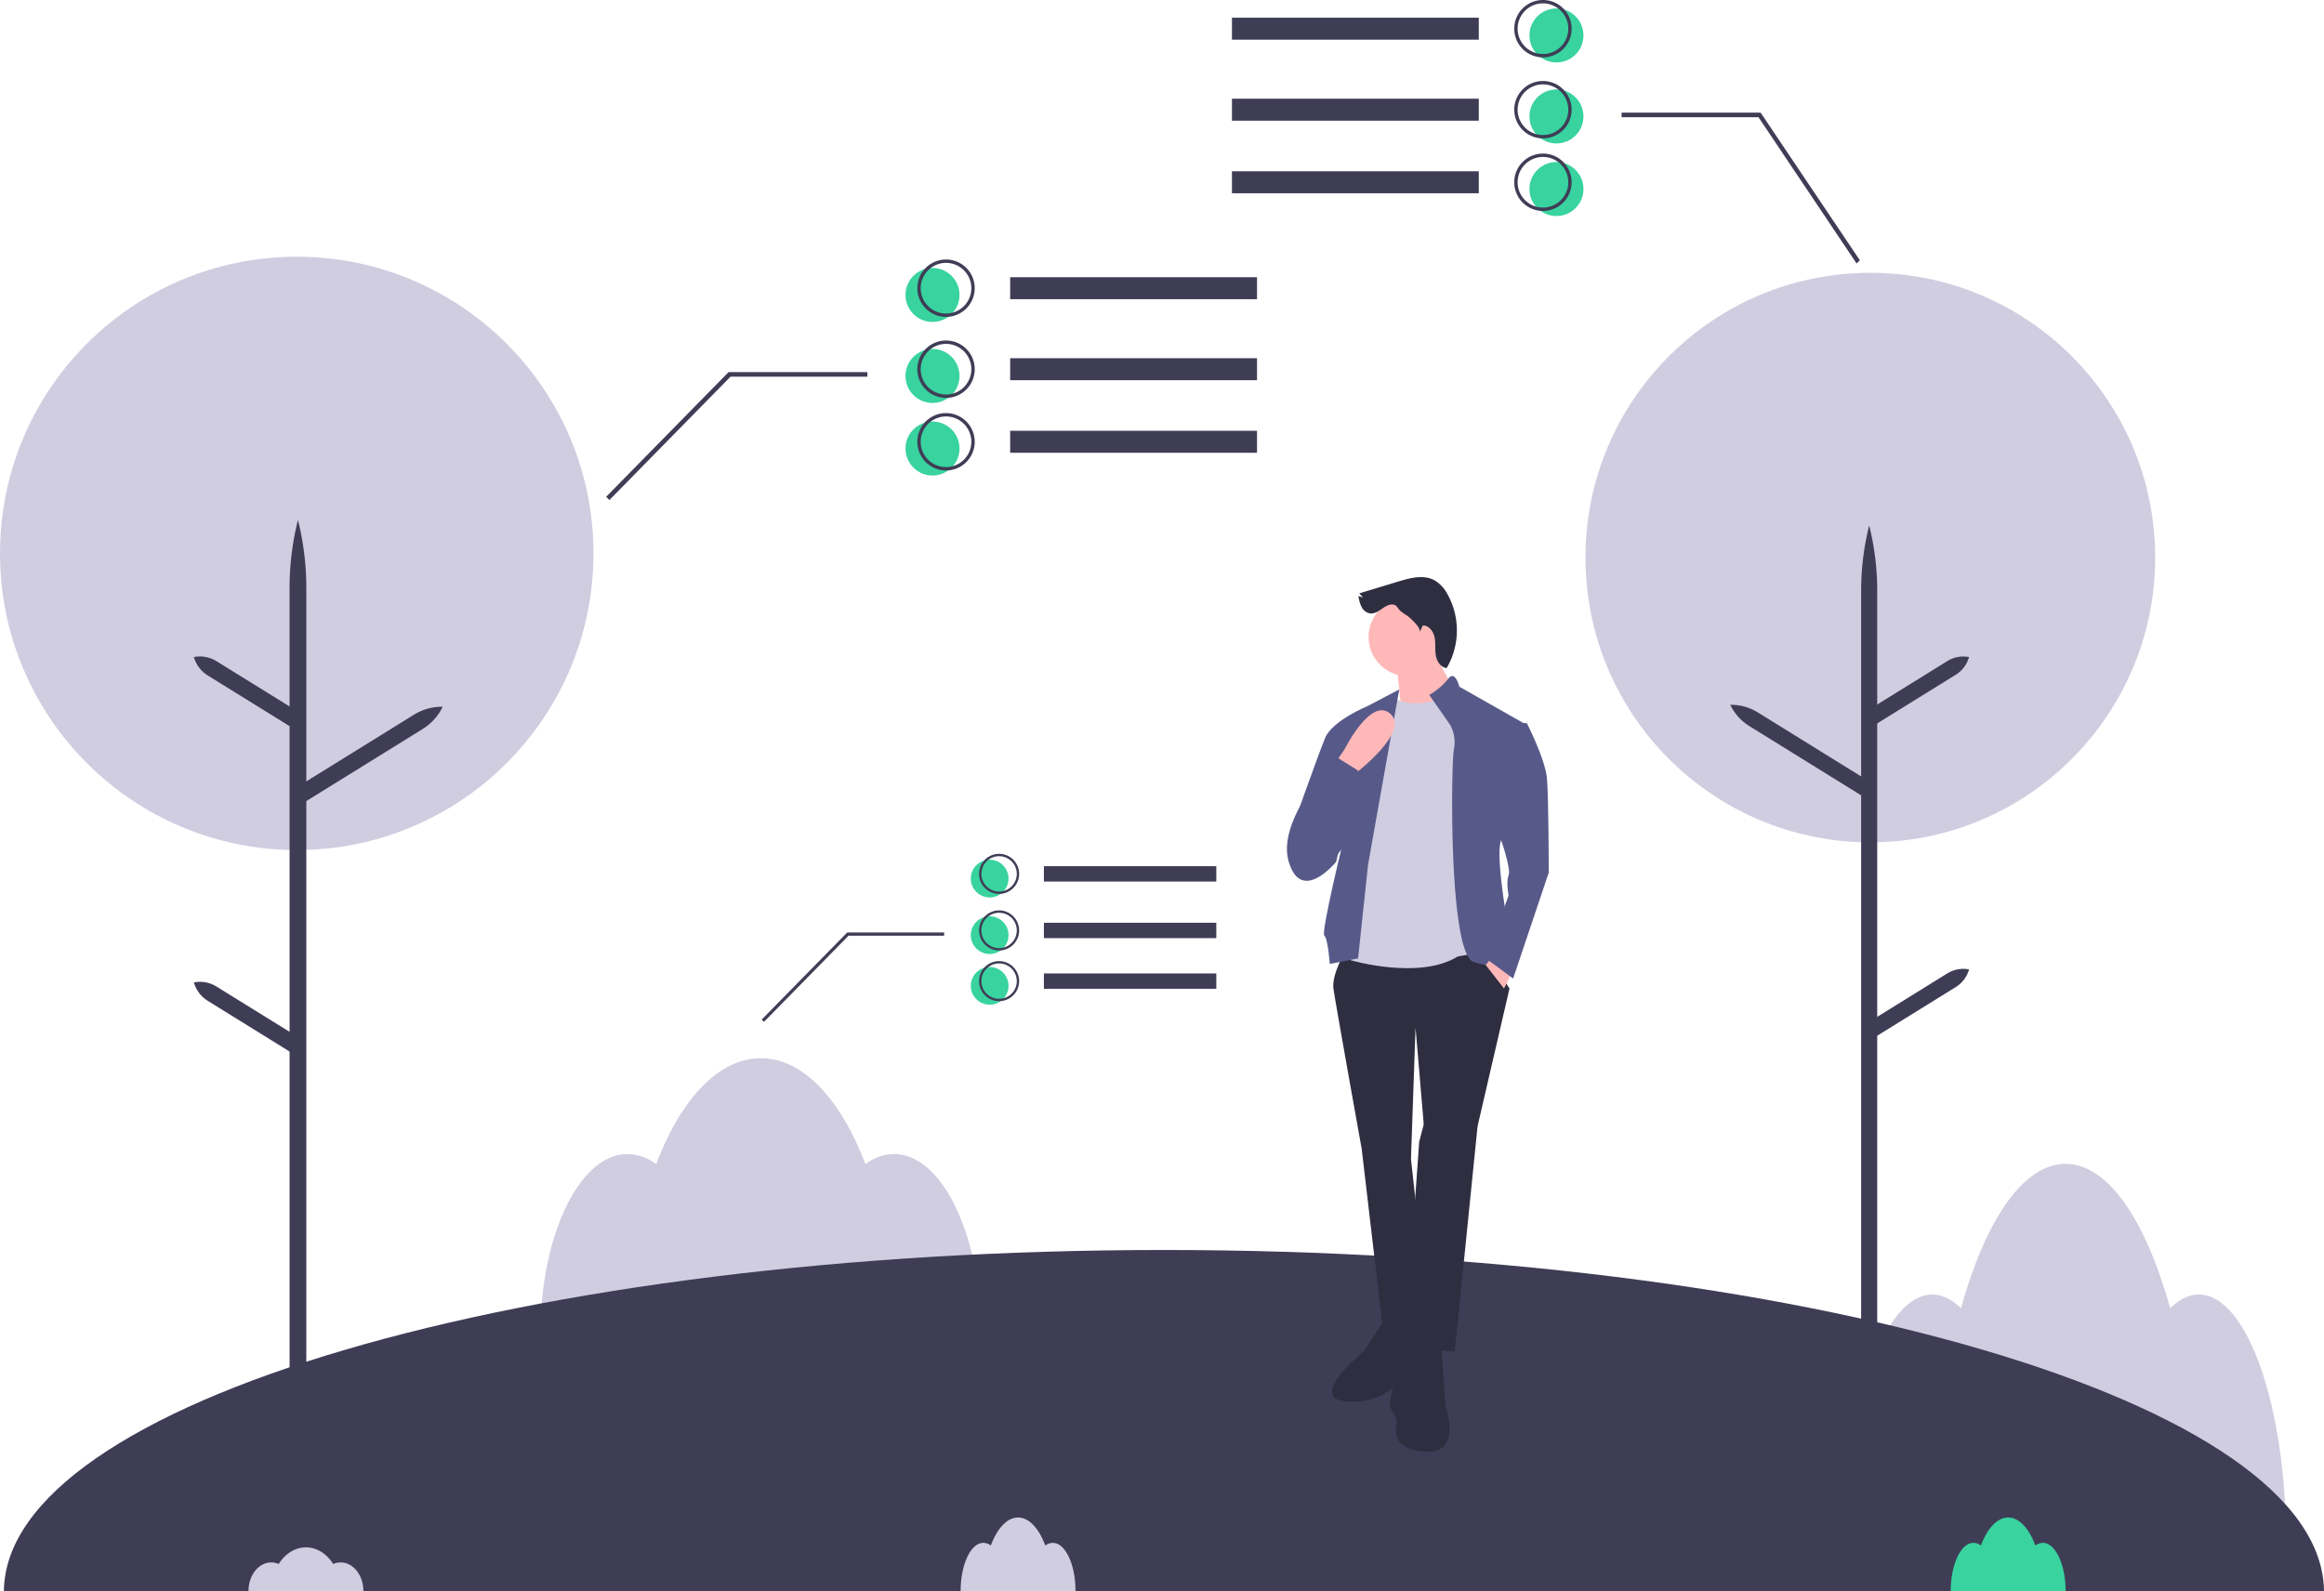 <svg height="692.793" viewBox="0 0 1011.667 692.793" width="1011.667" xmlns="http://www.w3.org/2000/svg"><path d="m1051.344 667.293c-4.367 0-8.557 2.123-12.462 5.979-10.622-38.277-27.065-62.876-45.538-62.876s-34.916 24.598-45.538 62.876c-3.905-3.857-8.096-5.979-12.462-5.979-20.987 0-38 48.4-38 108.103h192c0-59.704-17.013-108.103-38-108.103z" fill="#d0cde1" transform="translate(-94.166 -103.603)"/><path d="m483.344 606.121a21.136 21.136 0 0 0 -12.462 4.385c-10.622-28.07-27.065-46.109-45.538-46.109s-34.916 18.039-45.538 46.109a21.136 21.136 0 0 0 -12.462-4.385c-20.987 0-38 35.493-38 79.276h192c0-43.783-17.013-79.276-38-79.276z" fill="#d0cde1" transform="translate(-94.166 -103.603)"/><path d="m1105.834 796.397h-1009.98c.91-82.06 226.66-148.5 504.99-148.5s504.08 66.44 504.99 148.5z" fill="#3f3d56" transform="translate(-94.166 -103.603)"/><circle cx="129.177" cy="240.97" fill="#d0cde1" r="129.177"/><path d="m227.511 714.397h-7.292v-354.789a122.118 122.118 0 0 1 3.646-29.618 122.118 122.118 0 0 1 3.646 29.618z" fill="#3f3d56" transform="translate(-94.166 -103.603)"/><path d="m224.274 454.432-3.841-6.199 53.956-33.435a22.974 22.974 0 0 1 12.477-3.442 22.974 22.974 0 0 1 -8.636 9.641z" fill="#3f3d56" transform="translate(-94.166 -103.603)"/><path d="m221.732 420.736 3.841-6.199-37.131-23.009a13.816 13.816 0 0 0 -9.87-1.827 13.816 13.816 0 0 0 6.029 8.025z" fill="#3f3d56" transform="translate(-94.166 -103.603)"/><path d="m221.732 562.415 3.841-6.199-37.131-23.009a13.816 13.816 0 0 0 -9.87-1.827 13.816 13.816 0 0 0 6.029 8.025z" fill="#3f3d56" transform="translate(-94.166 -103.603)"/><circle cx="814.177" cy="242.793" fill="#d0cde1" r="124"/><g transform="translate(-94.166 -103.603)"><path d="m904.344 701.397h7v-340.569a117.223 117.223 0 0 0 -3.5-28.431 117.223 117.223 0 0 0 -3.5 28.431z" fill="#3f3d56"/><path d="m907.451 451.852 3.687-5.95-51.793-32.095a22.053 22.053 0 0 0 -11.977-3.304 22.053 22.053 0 0 0 8.29 9.255z" fill="#3f3d56"/><path d="m909.89 419.506-3.687-5.95 35.643-22.087a13.262 13.262 0 0 1 9.474-1.753 13.262 13.262 0 0 1 -5.787 7.704z" fill="#3f3d56"/><path d="m909.89 555.506-3.687-5.95 35.643-22.087a13.262 13.262 0 0 1 9.474-1.753 13.262 13.262 0 0 1 -5.787 7.704z" fill="#3f3d56"/><path d="m242.448 783.948a8.073 8.073 0 0 0 -3.245.689c-2.766-4.408-7.048-7.24-11.859-7.24s-9.093 2.833-11.859 7.24a8.073 8.073 0 0 0 -3.245-.689c-5.465 0-9.896 5.573-9.896 12.448h50c0-6.875-4.431-12.448-9.896-12.448z" fill="#d0cde1"/><path d="m552.448 775.431a5.451 5.451 0 0 0 -3.245 1.16c-2.766-7.423-7.048-12.194-11.859-12.194s-9.093 4.771-11.859 12.194a5.451 5.451 0 0 0 -3.245-1.16c-5.465 0-9.896 9.387-9.896 20.966h50c0-11.579-4.431-20.966-9.896-20.966z" fill="#d0cde1"/><path d="m983.448 775.431a5.451 5.451 0 0 0 -3.245 1.16c-2.766-7.423-7.048-12.194-11.859-12.194s-9.093 4.771-11.859 12.194a5.451 5.451 0 0 0 -3.245-1.16c-5.465 0-9.896 9.387-9.896 20.966h50c0-11.579-4.431-20.966-9.896-20.966z" fill="#38d39f"/></g><path d="m621.362 482.069-1.588 7.545-1.986 7.545-6.353 89.746 21.841 1.589 9.927-98.086-1.588-5.162z" fill="#2f2e41"/><path d="m696.865 678.198-9.133 13.899s-25.415 20.65-7.148 21.841 25.018-12.31 25.018-12.31 6.354-1.986 7.148-3.971-1.588-19.458-1.588-19.458z" fill="#2f2e41" transform="translate(-94.166 -103.603)"/><path d="m707.189 688.92s-9.133 23.032-7.942 27.003 3.177 3.971 2.78 7.545-1.588 11.913 13.502 12.31 7.942-19.855 7.942-19.855l-1.986-27.003z" fill="#2f2e41" transform="translate(-94.166 -103.603)"/><path d="m679.392 518.562s-5.559 9.531-4.765 15.487 12.31 69.891 12.31 69.891l9.133 77.833 20.252-1.588-7.942-71.876 1.986-57.183 3.574 42.093 23.429.794 13.899-59.963s-10.325-16.678-12.31-17.87-59.566 2.383-59.566 2.383z" fill="#2f2e41" transform="translate(-94.166 -103.603)"/><circle cx="612.825" cy="277.361" fill="#ffb8b8" r="17.076"/><path d="m607.861 288.281 2.382 22.635 26.209-3.971-14.295-26.606z" fill="#ffb8b8"/><path d="m728.633 403.798s-13.502 9.928-26.606 4.368l-19.855 50.432v63.14s29.783 8.736 46.461-1.588c0 0 11.913-2.383 13.899-1.986s-7.148-107.616-7.148-107.616z" fill="#d0cde1" transform="translate(-94.166 -103.603)"/><path d="m716.323 406.181 9.133 13.104a15.807 15.807 0 0 1 1.588 10.722c-1.191 6.354-2.383 89.349 8.736 92.526s18.267 2.78 18.267 2.78-9.928-47.653-6.354-55.992l11.119-50.035-29.386-16.678s-1.837-7.545-4.89-3.375a28.229 28.229 0 0 1 -8.215 6.949z" fill="#575a89" transform="translate(-94.166 -103.603)"/><path d="m689.717 480.042 13.564-76.244-13.564 7.148s-15.487 6.354-18.664 13.899-15.884 43.682-15.884 43.682 3.177 21.841 15.09 12.707 9.133-13.502 9.133-13.502-10.325 42.093-8.736 43.285 2.383 12.31 2.383 12.31l12.31-2.383z" fill="#575a89" transform="translate(-94.166 -103.603)"/><path d="m674.23 437.552 5.162-7.545s11.676-23.429 20.134-15.487-15.765 26.209-15.765 26.209z" fill="#ffb8b8" transform="translate(-94.166 -103.603)"/><path d="m649.954 416.15-3.177 4.076 7.942 10.219 3.574-7.148z" fill="#ffb8b8"/><path d="m700.145 366.82c-1.751.018-3.284 1.102-4.723 2.1s-3.07 1.993-4.81 1.796a5.184 5.184 0 0 1 -3.771-2.88 15.315 15.315 0 0 1 -1.324-4.733l1.981.698-1.605-1.824 17.058-5.183c5.161-1.568 10.994-3.079 15.722-.483a15.494 15.494 0 0 1 5.712 6.226 32.457 32.457 0 0 1 -.453 31.958c-2.616-.223-4.321-2.963-4.746-5.554s-.011-5.275-.535-7.848-2.487-5.208-5.111-5.127l-1.382 2.946c.884-1.886-4.368-6.49-5.62-7.346a17.074 17.074 0 0 1 -3.06-2.23c-1.084-1.134-1.357-2.539-3.334-2.519z" fill="#2f2e41" transform="translate(-94.166 -103.603)"/><path d="m675.818 433.184 9.531 5.957-9.531 39.711s-15.09 18.664-20.65 0c-4.654-15.623 12.951-37.088 18.813-43.669 1.141-1.281 1.837-1.998 1.837-1.998z" fill="#575a89" transform="translate(-94.166 -103.603)"/><path d="m749.68 418.491h9.133s7.942 15.487 8.736 23.826.794 41.299.794 41.299l-15.487 46.064-11.913-8.736 9.928-27.4s-1.191-5.957 0-8.736-3.574-17.076-4.368-17.87 3.177-48.447 3.177-48.447z" fill="#575a89" transform="translate(-94.166 -103.603)"/><path d="m533.906 224.309h107.456v9.575h-107.456z" fill="#3f3d56" transform="matrix(-1 0 0 -1 1081.101 354.589)"/><path d="m533.906 259.582h107.456v9.575h-107.456z" fill="#3f3d56" transform="matrix(-1 0 0 -1 1081.101 425.137)"/><path d="m533.906 291.182h107.456v9.575h-107.456z" fill="#3f3d56" transform="matrix(-1 0 0 -1 1081.101 488.336)"/><path d="m265.286 217.735 52.706-53.703h59.582v-2h-60.417l-.294.297-53 54z" fill="#3f3d56"/><circle cx="405.935" cy="128.432" fill="#38d39f" r="11.758"/><circle cx="405.935" cy="163.706" fill="#38d39f" r="11.758"/><circle cx="405.935" cy="195.306" fill="#38d39f" r="11.758"/><path d="m493.488 229.096a12.493 12.493 0 1 1 12.493 12.493 12.507 12.507 0 0 1 -12.493-12.493zm1.47 0a11.023 11.023 0 1 0 11.023-11.023 11.036 11.036 0 0 0 -11.023 11.023z" fill="#3f3d56" transform="translate(-94.166 -103.603)"/><path d="m493.488 264.37a12.493 12.493 0 1 1 12.493 12.493 12.507 12.507 0 0 1 -12.493-12.493zm1.47 0a11.023 11.023 0 1 0 11.023-11.023 11.036 11.036 0 0 0 -11.023 11.023z" fill="#3f3d56" transform="translate(-94.166 -103.603)"/><path d="m493.488 295.97a12.493 12.493 0 1 1 12.493 12.493 12.507 12.507 0 0 1 -12.493-12.493zm1.47 0a11.023 11.023 0 1 0 11.023-11.023 11.036 11.036 0 0 0 -11.023 11.023z" fill="#3f3d56" transform="translate(-94.166 -103.603)"/><path d="m536.284 7.705h107.456v9.575h-107.456z" fill="#3f3d56"/><path d="m536.284 42.979h107.456v9.575h-107.456z" fill="#3f3d56"/><path d="m536.284 74.578h107.456v9.575h-107.456z" fill="#3f3d56"/><path d="m808.193 114.735-42.706-63.703h-59.582v-2h60.417l.294.297 43 64z" fill="#3f3d56"/><circle cx="677.544" cy="15.432" fill="#38d39f" r="11.758"/><circle cx="677.544" cy="50.706" fill="#38d39f" r="11.758"/><circle cx="677.544" cy="82.306" fill="#38d39f" r="11.758"/><path d="m765.831 128.589a12.493 12.493 0 1 1 12.493-12.493 12.507 12.507 0 0 1 -12.493 12.493zm0-23.516a11.023 11.023 0 1 0 11.023 11.023 11.036 11.036 0 0 0 -11.023-11.023z" fill="#3f3d56" transform="translate(-94.166 -103.603)"/><path d="m765.831 163.863a12.493 12.493 0 1 1 12.493-12.493 12.507 12.507 0 0 1 -12.493 12.493zm0-23.516a11.023 11.023 0 1 0 11.023 11.023 11.036 11.036 0 0 0 -11.023-11.023z" fill="#3f3d56" transform="translate(-94.166 -103.603)"/><path d="m765.831 195.462a12.493 12.493 0 1 1 12.493-12.493 12.507 12.507 0 0 1 -12.493 12.493zm0-23.516a11.023 11.023 0 1 0 11.023 11.023 11.036 11.036 0 0 0 -11.023-11.023z" fill="#3f3d56" transform="translate(-94.166 -103.603)"/><path d="m548.589 480.778h75.049v6.688h-75.049z" fill="#3f3d56" transform="matrix(-1 0 0 -1 1078.06 864.64)"/><path d="m548.589 505.414h75.049v6.688h-75.049z" fill="#3f3d56" transform="matrix(-1 0 0 -1 1078.06 913.912)"/><path d="m548.589 527.484h75.049v6.688h-75.049z" fill="#3f3d56" transform="matrix(-1 0 0 -1 1078.06 958.051)"/><path d="m332.58 444.942 36.811-37.507h41.614v-1.397h-42.197l-.205.207-37.016 37.715z" fill="#3f3d56"/><circle cx="430.813" cy="382.571" fill="#38d39f" r="8.212"/><circle cx="430.813" cy="407.207" fill="#38d39f" r="8.212"/><circle cx="430.813" cy="429.277" fill="#38d39f" r="8.212"/><path d="m520.36 484.122a8.725 8.725 0 1 1 8.725 8.725 8.735 8.735 0 0 1 -8.725-8.725zm1.026 0a7.699 7.699 0 1 0 7.699-7.699 7.707 7.707 0 0 0 -7.699 7.699z" fill="#3f3d56" transform="translate(-94.166 -103.603)"/><path d="m520.36 508.758a8.725 8.725 0 1 1 8.725 8.725 8.735 8.735 0 0 1 -8.725-8.725zm1.026 0a7.699 7.699 0 1 0 7.699-7.699 7.707 7.707 0 0 0 -7.699 7.699z" fill="#3f3d56" transform="translate(-94.166 -103.603)"/><path d="m520.36 530.827a8.725 8.725 0 1 1 8.725 8.725 8.735 8.735 0 0 1 -8.725-8.725zm1.026 0a7.699 7.699 0 1 0 7.699-7.699 7.707 7.707 0 0 0 -7.699 7.699z" fill="#3f3d56" transform="translate(-94.166 -103.603)"/></svg>